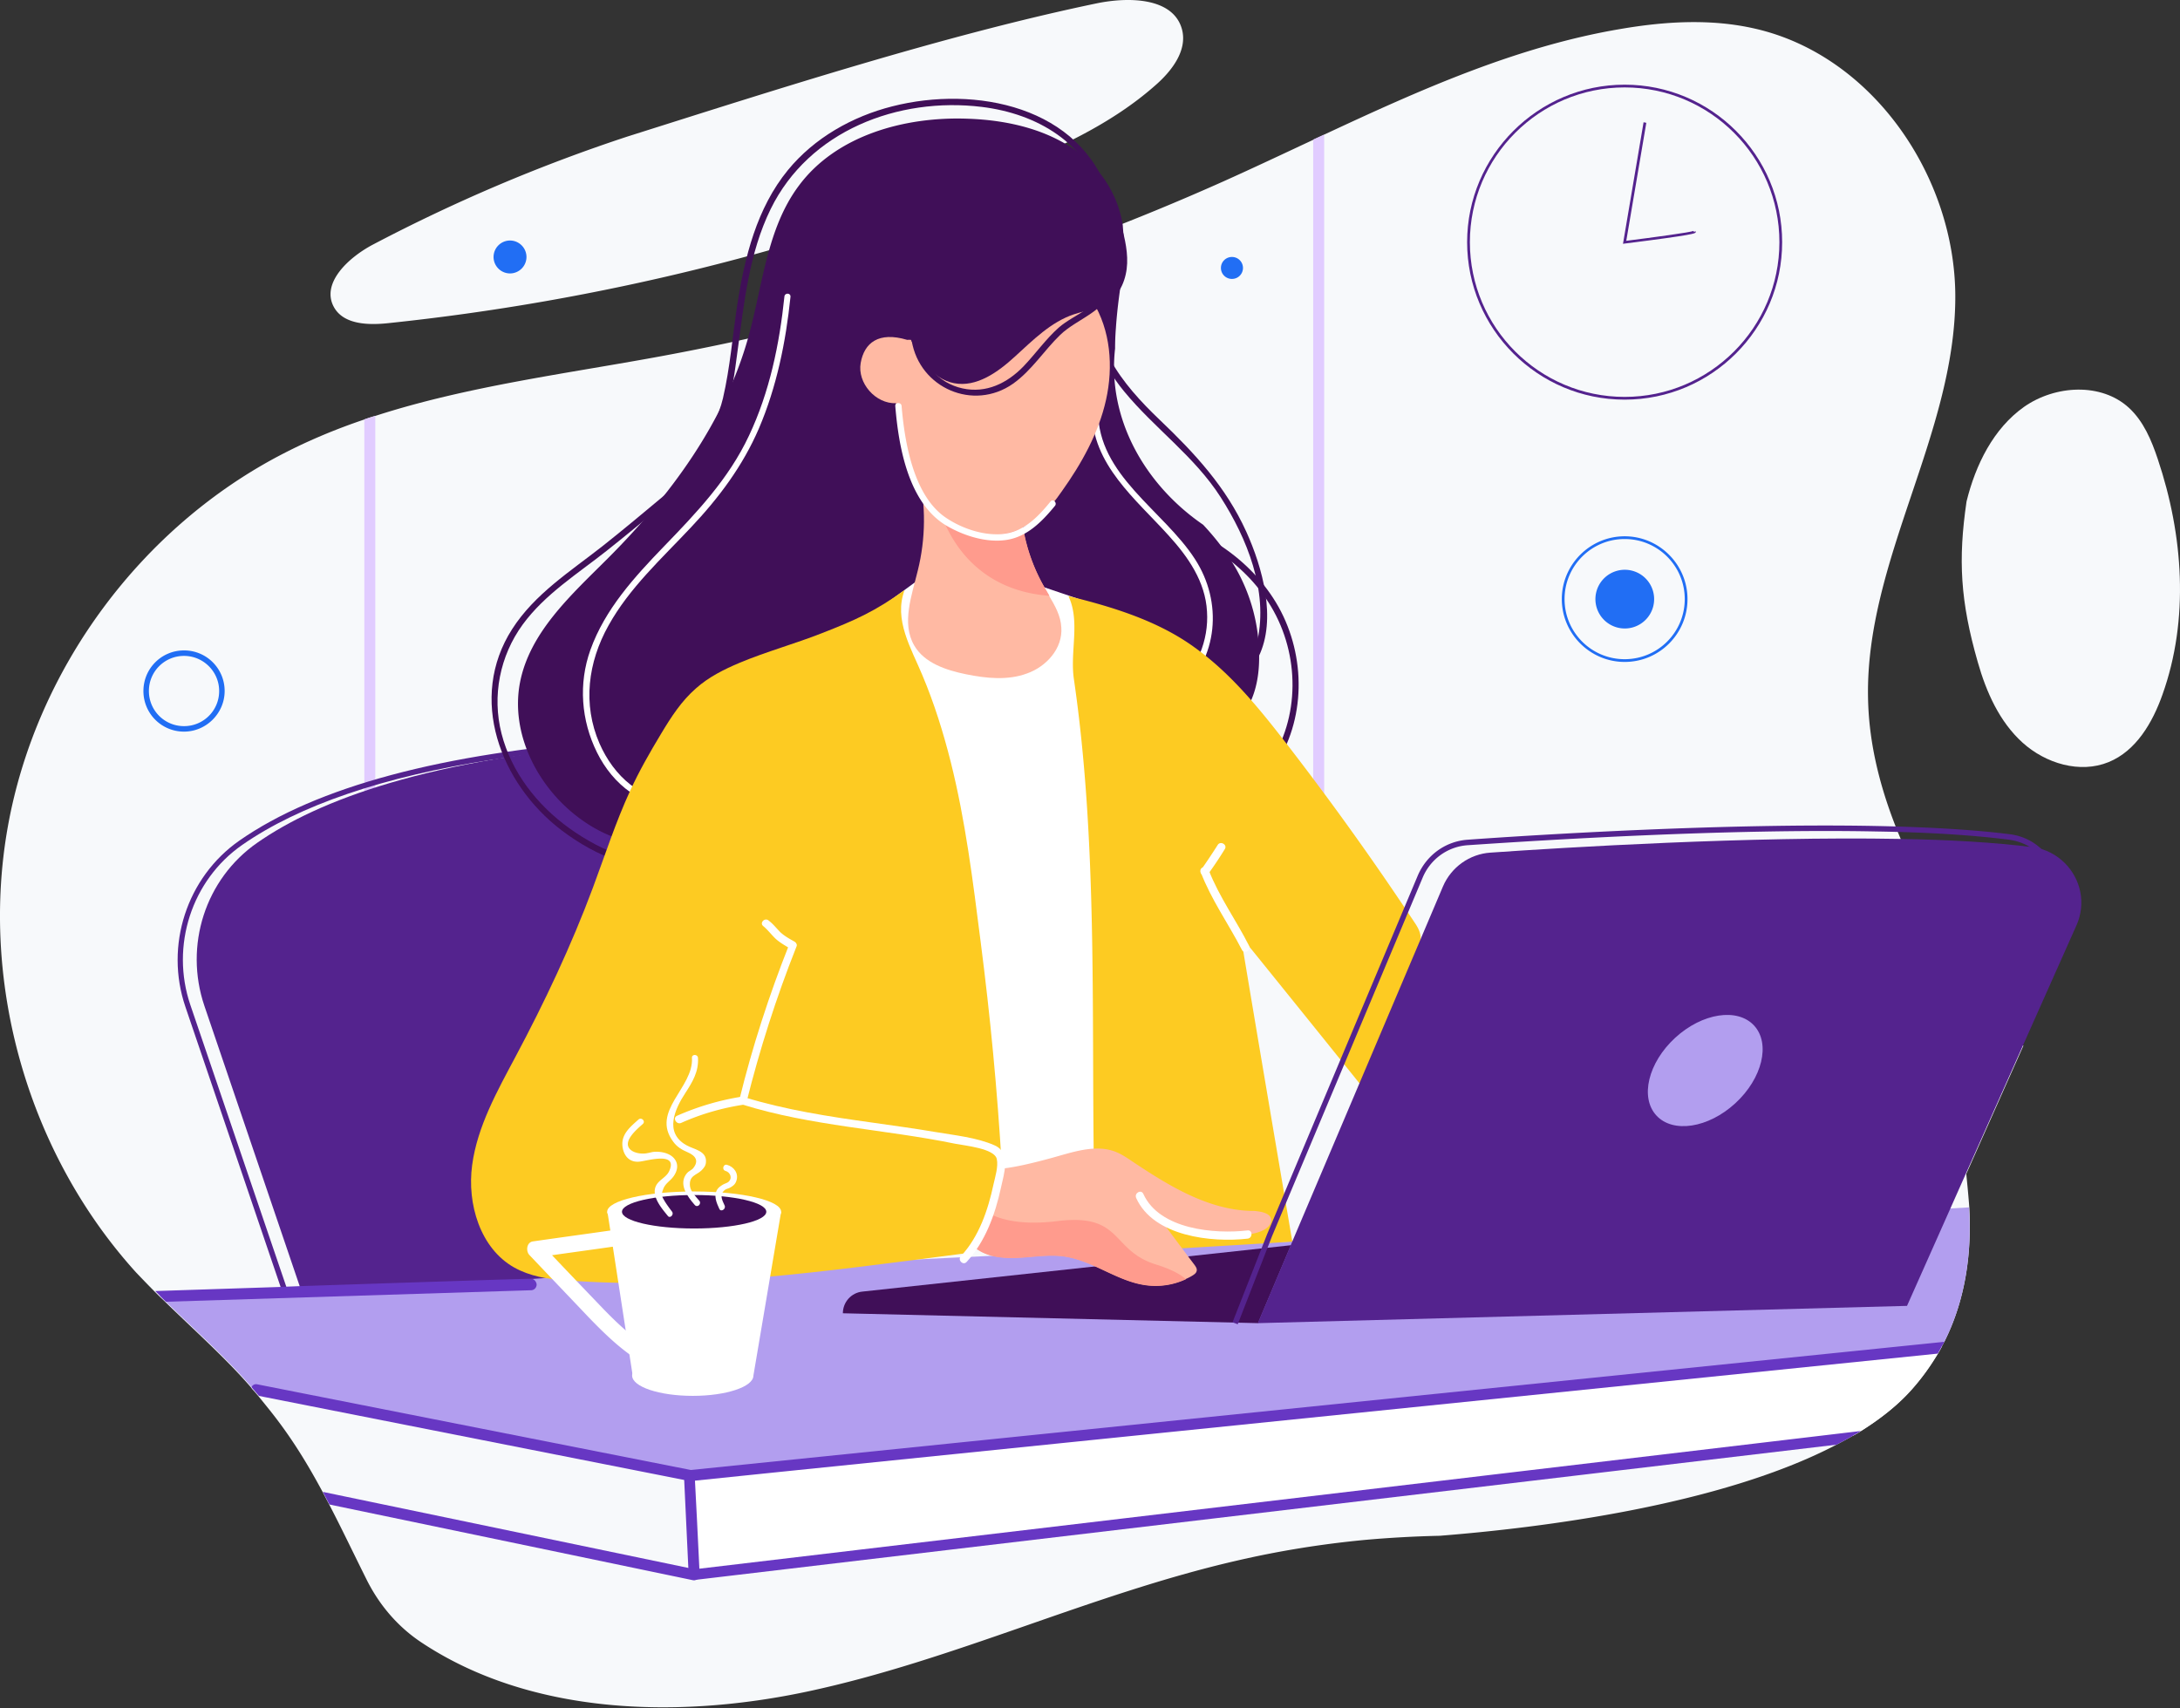 <svg width="550" height="431" fill="none" xmlns="http://www.w3.org/2000/svg"><rect width="100%" height="100%" fill="#333333" stroke="none"/><path d="M298.219 7.45C296.072-.65 284.788-.856 276.55.875c-38.216 7.961-81 21.807-118.246 33.576-22.084 7.27-43.545 16.408-64.107 27.208-6.23 3.254-13.361 9.83-9.9 15.923 2.493 4.361 8.723 4.5 13.777 3.946 52.892-5.538 104.953-18.415 154.314-38.215 13.915-5.608 27.831-11.838 39.046-21.738 4.154-3.6 8.169-8.793 6.785-14.123ZM496.841 304.656c.623 11.146-.831 23.053-6.3 33.923-.139.207-.208.415-.346.623-.07.138-.139.207-.208.346a28.596 28.596 0 0 1-1.108 2.007c-1.938 3.254-4.223 6.439-6.923 9.416-3.392 3.738-7.615 7.061-12.461 10.107-.623.416-1.246.762-1.869 1.108-1.385.831-2.839 1.592-4.293 2.354-29.353 15.369-74.699 20.977-100.106 22.984-6.3.139-12.6.485-18.831 1.039-10.938 1.038-21.738 2.769-32.469 5.261-36.692 8.446-71.169 25.062-107.999 32.954-32.954 7.061-70.13 5.954-97.684-12.392-5.815-3.877-10.384-9.208-13.569-15.439-3.53-7.061-6.508-13.361-9.623-19.315-.485-.9-.97-1.869-1.454-2.769l-.207-.416c-3.808-7.061-7.893-13.846-13.57-20.907-.83-1.039-1.73-2.146-2.63-3.254-.485-.554-.9-1.108-1.454-1.661-.139-.139-.277-.347-.416-.554a138.825 138.825 0 0 0-4.5-4.916c-5.538-5.746-11.422-11.076-17.169-16.684-.484-.485-1.038-.969-1.523-1.454l-1.177-1.177c-1.523-1.523-3.046-3.115-4.569-4.707-27.138-29.908-39.53-72.761-32.4-112.569 7.131-39.807 33.646-75.668 69.577-94.153 6.577-3.392 13.43-6.23 20.423-8.584.9-.346 1.869-.623 2.769-.9 23.123-7.477 47.907-10.593 71.93-15.023a626.132 626.132 0 0 0 142.06-44.17c7.546-3.391 15.023-6.922 22.569-10.453.9-.415 1.87-.83 2.77-1.315 24.161-11.285 48.53-22.223 74.768-26.654 11.285-1.938 22.915-2.63 33.992-.07 29.631 6.785 50.469 37.316 50.469 67.639 0 34.684-22.708 66.53-22.015 101.214.207 12.323 3.461 24.231 8.238 35.585 4.5 10.73 10.454 20.976 16.754 30.738l1.246 1.869c4.223 6.577 8.654 13.015 12.946 19.592l-14.4 32.331c.277 2.769.554 5.607.762 8.446Z" fill="#F7F9FB"/><path d="M490.543 338.579c-.139.207-.208.415-.347.623l-317.42 32.469h-.277L63.877 350.555c-.138-.138-.277-.346-.415-.553a138.82 138.82 0 0 0-4.5-4.916c-5.539-5.746-11.423-11.077-17.17-16.684-.484-.485-1.038-.97-1.523-1.454l285.852-13.708 132.714-6.369 33.231-1.938 4.707-.277c.693 11.215-.761 23.053-6.23 33.923Z" fill="#B29EEF"/><path d="M334.082 33.966v189.69c0 .762-.623 1.385-1.385 1.385a1.39 1.39 0 0 1-1.385-1.385V35.212c.9-.416 1.8-.83 2.77-1.246Z" fill="#E1CCFF"/><path d="M490.055 339.548a28.992 28.992 0 0 1-1.107 2.007c-1.939 3.254-4.223 6.439-6.923 9.416-3.393 3.738-7.616 7.061-12.462 10.107-.623.416-1.246.762-1.869 1.108l-251.513 28.938-39.6 4.569-.692-12.6-.485-9.346h.07l20.838-2.284 293.743-31.915Z" fill="#fff"/><path d="M94.683 104.927v200.629c0 .761-.623 1.384-1.384 1.384a1.388 1.388 0 0 1-1.385-1.384V105.827c.97-.347 1.87-.623 2.77-.9Z" fill="#E1CCFF"/><path d="M201.088 202.264c-3.807-7.476-11.284-12.323-22.292-14.469-6.715-1.315-14.746-1.661-24.092-.969-43.13 3.185-74.838 11.7-94.291 25.269-13.292 9.277-18.9 26.515-13.639 41.954l24.023 70.684.831 2.423 62.584-4.431 14.538-1.039h.277l.208-.207s.069-.07.138-.208c1.8-2.146 18.277-22.223 32.539-45.9 20.353-33.645 26.792-58.291 19.176-73.107Zm-52.753 118.107-49.569 3.462-22.776 1.592-3.393.277-.346-.969-24.23-71.169c-5.054-14.885.346-31.5 13.084-40.361 14.33-9.969 35.515-17.239 63.207-21.531h.139c9.346-1.454 19.453-2.561 30.253-3.392 3.185-.208 6.231-.346 9.069-.346 18.762 0 30.877 5.054 36 15.092 17.238 33.438-47.423 112.499-51.438 117.345Z" fill="#54238E"/><path d="m76.268 326.463-24.715-72.691c-5.123-15.162.207-31.985 13.36-41.123 15.3-10.662 43.131-21.323 93.946-25.131 113.053-8.377-6.023 133.545-6.023 133.545l-76.568 5.4Z" fill="#54238E"/><path d="M283.057 68.65c.554-2.146.692-4.085.623-5.954-.069-1.869-.277-3.807-.415-5.884a26.222 26.222 0 0 0-.9-3.877c-1.523-5.054-4.639-9.762-8.723-13.223-8.1-6.854-19.039-9.416-29.631-9.762-15.854-.553-33.092 4.223-42.507 16.962-8.1 10.869-9.069 25.2-12.739 38.284-6.023 21.461-19.73 40.015-35.445 55.73-9.208 9.208-19.731 18.623-22.154 31.431-2.354 12.6 4.223 25.753 14.331 33.576 3.669 2.839 7.892 5.123 12.392 6.231 4.569 1.108 9.415 1.039 14.123.277 14.33-2.423 26.653-11.215 38.769-19.246 1.246-.831 2.423-1.592 3.669-2.492 8.792-6.646 9.484-18.415 16.407-26.723 1.247-1.662 2.423-2.838 3.739-3.6 16.338-.554 43.338-9.554 47.561 13.5.415 1.246.9 2.561 1.385 3.738 2.007 4.846 4.707 8.793 10.869 9.139 1.038.069 2.146.138 3.253.138 5.4-.069 10.939-1.454 14.677-5.261 4.016-4.016 5.331-10.039 5.331-15.716a44.82 44.82 0 0 0-5.954-22.638 55.46 55.46 0 0 0-5.192-7.477 69.21 69.21 0 0 0-2.977-3.392c-14.538-9.969-24.231-26.584-22.223-44.446 0-1.73.069-3.461.208-5.192.346-5.192 1.108-10.454 1.938-15.577l-.415 1.454Z" fill="#400F58"/><path d="M276.414 71.489c-3.254 9.692.969 19.73 7.199 27.276 7.754 9.416 17.723 16.339 24.369 26.723 6.647 10.385 11.977 23.608 9.277 36.069-1.107 5.123-3.946 7.269-8.792 8.585-4.084 1.107-7.961 2.284-11.492 4.776-.831.554-.069 1.939.761 1.316 4.085-2.839 8.516-3.669 13.154-5.192 2.908-.97 5.262-2.562 6.646-5.331 4.639-9.485.969-22.569-3.115-31.569-5.123-11.285-13.015-19.8-21.877-28.246-9.069-8.654-19.177-20.492-14.607-33.992.277-.97-1.177-1.385-1.523-.415Z" fill="#400F58"/><path d="m224.213 151.795 8.031-5.884 10.246-4.846 31.569 10.73 13.5 142.684-34.823 8.792-24.023-72.345-4.5-79.131Z" fill="#fff"/><path d="M288.319 131.442c13.085 2.631 25.477 10.038 32.4 21.669 7.2 12.115 7.338 27.969-.623 39.738-.554.831.761 1.592 1.315.761 8.1-11.907 8.1-27.969 1.177-40.43-6.992-12.461-20.007-20.561-33.853-23.33-.97-.07-1.385 1.384-.416 1.592ZM182.259 113.027c-10.246 8.03-20.008 16.684-30.254 24.784-8.1 6.369-17.1 12.046-22.777 20.908-11.215 17.446-3.046 38.976 12.393 50.745 8.653 6.577 20.423 11.839 31.361 8.446.969-.277.554-1.8-.415-1.523-10.039 3.116-20.77-1.523-28.939-7.407-8.1-5.816-14.607-14.123-17.1-23.885-2.423-9.484-.415-19.592 5.331-27.484 5.608-7.685 13.846-12.808 21.185-18.623 10.246-8.1 20.007-16.685 30.253-24.784.831-.693-.277-1.8-1.038-1.177ZM317.396 333.871l-104.746-2.492c0-2.839 2.147-5.193 4.916-5.47l108.137-11.7-8.307 19.662Z" fill="#400F58"/><path d="M197.905 74.812c-1.246 12.046-3.739 24.092-8.931 35.099-5.123 10.939-13.223 19.454-21.531 28.038-7.407 7.685-14.815 15.785-18.484 26.031-3.046 8.515-2.354 17.792 1.661 25.892 4.016 8.1 11.423 13.985 20.7 13.777.97 0 1.039-1.592 0-1.523-9.415.208-16.476-6.3-20.076-14.539-4.293-9.899-2.908-20.492 2.284-29.768 5.262-9.485 13.431-16.893 20.769-24.716 7.062-7.477 13.085-15.507 17.169-24.992 4.5-10.523 6.785-21.807 7.962-33.161.138-1.108-1.454-1.108-1.523-.138ZM275.512 103.681c-.069 13.499 11.077 22.292 19.315 31.43 4.916 5.4 9.277 11.631 9.692 19.177.485 7.407-2.63 14.607-8.03 19.523-.762.692.346 1.8 1.107 1.107 9.762-8.861 10.939-22.984 3.877-33.853-7.961-12.323-24.507-21.115-24.438-37.384 0-1.039-1.523-1.039-1.523 0Z" fill="#fff"/><path d="M269.557 150.411c3.046 6.438.346 13.984 1.384 20.977 5.954 40.915 4.431 82.868 5.054 124.129.069 6.3.346 13.016 4.292 17.931.762.9 1.662 1.8 2.77 2.146.9.277 1.869.208 2.838.139 13.361-.831 26.792-1.593 40.153-2.424-4.361-25.684-8.723-51.368-13.015-77.122 10.454 12.946 20.908 25.892 31.292 38.838 4.431-11.561 8.862-23.123 13.223-34.684.554-1.385 1.039-2.839.831-4.292-.208-1.316-.9-2.423-1.662-3.531a757.568 757.568 0 0 0-32.192-44.931c-6.853-8.861-13.984-17.653-23.053-24.161-9.277-6.784-20.839-10.315-31.915-13.015Z" fill="#FDCB22"/><path d="M320.719 307.91c0 .9-.692 1.661-1.385 2.146-1.384.9-2.977 1.246-4.638 1.454-7.338.969-14.885-.139-21.531-3.323 2.7 3.669 5.4 7.269 8.17 10.938.346.484.761 1.038.553 1.661-.138.485-.553.762-.969 1.039-.554.346-1.108.623-1.731.9a18.064 18.064 0 0 1-10.107 1.523c-7.269-.969-13.431-6.3-20.769-7.269-3.669-.485-7.408.138-11.146.346-3.739.208-7.685-.069-10.731-2.215-.762-.485-1.385-1.177-1.731-2.008-.83-2.077.762-4.292 2.077-6.162.416-.553.762-1.177 1.177-1.8 1.869-3.115 3.185-6.576 3.808-10.176 4.015-.277 9.138-1.593 13.015-2.631 5.677-1.523 11.769-3.877 17.1-1.523 1.246.554 2.423 1.315 3.531 2.077 9.415 6.3 19.661 12.669 31.015 12.669 1.73.138 4.292.554 4.292 2.354Z" fill="#FFB9A3"/><path d="M299.188 322.794a18.056 18.056 0 0 1-10.107 1.523c-7.269-.969-13.431-6.3-20.769-7.269-3.669-.485-7.408.138-11.146.346-3.739.208-7.685-.069-10.731-2.215-.762-.485-1.385-1.177-1.731-2.008-.83-2.077.762-4.292 2.077-6.161.416-.554.762-1.177 1.177-1.8 2.631 1.938 8.238 4.223 18.831 2.907 16.753-2.077 13.292 7.616 25.269 11.077 3.807 1.246 5.954 2.492 7.13 3.6Z" fill="#FF9B8D"/><path d="M280.012 49.82c-7.131-23.054-33.992-28.316-54.899-22.985-10.108 2.561-19.662 7.962-26.308 16.061-7.892 9.623-10.938 22.016-12.807 34.062-1.177 7.823-1.8 15.784-3.6 23.538-1.039 4.5-3.462 8.515-5.054 12.808-.346.969 1.177 1.315 1.523.415 1.246-3.254 2.977-6.3 4.154-9.554 1.73-4.915 2.353-10.384 3.046-15.507 1.661-12.185 2.907-24.785 8.377-35.93 9.692-19.732 32.122-28.316 53.238-25.755 14.123 1.731 26.515 9.139 30.876 23.262.277.969 1.731.554 1.454-.416Z" fill="#400F58"/><path d="M228.85 85.75c-7.2-2.146-10.8.761-11.7 5.815-.9 5.054 3.738 10.385 8.93 10.177.485 6.3 1.385 12.6 3.946 18.346 2.562 5.746 6.854 10.938 12.67 13.362 6.507 2.7 14.399 1.453 19.73-3.116 2.146-1.8 3.877-4.084 5.469-6.369 4.985-6.992 9.277-14.677 11.146-23.054 1.87-8.377 1.177-17.584-3.392-24.922-.484-.762-1.038-1.593-1.869-2.008-1.177-.623-2.631-.346-3.877 0-13.846 3.738-26.792 11.838-41.053 11.769Z" fill="#FFB9A3"/><path d="M282.434 55.22c1.039 3.669 2.077 7.407 1.939 11.215-.139 3.807-1.662 7.754-4.846 9.9-2.493 1.661-5.677 2.007-8.585 2.977-5.815 1.938-10.315 6.507-14.884 10.661-4.293 3.946-9.693 7.823-15.369 6.715-5.262-1.038-8.723-6.023-10.87-10.938-1.177-2.63-2.077-5.538-1.453-8.308.415-1.592 1.315-3.046 2.284-4.361 5.746-7.546 15.023-11.7 24.438-13.085 9.346-1.454 18.9-.484 28.316.485l-.97-5.262Z" fill="#400F58"/><path d="M230.027 86.027c2.008 11.907 15.577 17.792 25.546 10.8 4.708-3.323 7.823-8.377 11.908-12.323 4.361-4.223 12.046-6.023 13.292-12.739.208-.969-1.315-1.384-1.523-.415-1.108 6.023-8.1 7.754-12.185 11.354-3.253 2.908-5.815 6.577-8.861 9.761-4.085 4.223-9.415 6.854-15.369 5.539-6.092-1.316-10.315-6.37-11.285-12.392-.207-.97-1.73-.554-1.523.415Z" fill="#400F58"/><path d="M490.543 338.579c-.139.207-.208.415-.347.623-.069.138-.138.207-.207.346a29.262 29.262 0 0 1-1.108 2.008l-292.705 29.907-20.838 2.146v.139l.484 9.346.623 12.738 39.669-4.708 253.383-30.046c-.623.416-1.247.762-1.87 1.108-1.384.831-2.838 1.592-4.292 2.354l-288.067 34.13h-.138c-.346 0-.623-.138-.9-.346a1.321 1.321 0 0 1-.485-.969l-1.177-24.992c0-.277.07-.485.139-.692.208-.416.623-.693 1.038-.693l316.798-32.399Z" fill="#6737C3"/><path d="M175.335 372.57a1.414 1.414 0 0 1-1.385 1.108h-.277l-.9-.208-106.13-20.976-1.315-.277c-.623-.692-1.246-1.454-1.869-2.216.277-.553.83-.83 1.454-.692l109.314 21.6c.762.208 1.246.9 1.108 1.661ZM176.512 397.632a1.414 1.414 0 0 1-1.385 1.108h-.277l-91.73-19.108c-.484-.9-.969-1.869-1.453-2.769l-.208-.416 92.145 19.177 1.8.346c.831.139 1.316.9 1.108 1.662ZM135.39 324.109c0 .762-.554 1.385-1.315 1.454l-92.215 2.908-2.7-2.7 31.708-1.039 1.453-.069 3.462-.138 23.054-.762 25.615-.831 9.553-.276h.208a1.722 1.722 0 0 1 1.177 1.453Z" fill="#6737C3"/><path d="M417.129 152.887a7.407 7.407 0 1 0-14.415-3.419 7.407 7.407 0 0 0 14.415 3.419Z" fill="#216EF4"/><path d="M409.889 167.026c-8.723 0-15.854-7.131-15.854-15.854 0-8.723 7.131-15.853 15.854-15.853 8.723 0 15.854 7.13 15.854 15.853 0 8.723-7.062 15.854-15.854 15.854Zm0-31.015c-8.377 0-15.162 6.785-15.162 15.161 0 8.377 6.785 15.162 15.162 15.162s15.161-6.785 15.161-15.162c0-8.376-6.784-15.161-15.161-15.161ZM310.75 70.38a2.77 2.77 0 1 0 0-5.538 2.77 2.77 0 0 0 0 5.539ZM46.43 184.611a10.223 10.223 0 0 1-10.246-10.246c0-5.677 4.569-10.247 10.246-10.247 5.676 0 10.246 4.57 10.246 10.247 0 5.607-4.639 10.246-10.246 10.246Zm0-19.108a8.834 8.834 0 0 0-8.862 8.862 8.834 8.834 0 0 0 8.862 8.861 8.834 8.834 0 0 0 8.861-8.861c0-4.916-4.015-8.862-8.861-8.862ZM132.827 64.843a4.166 4.166 0 0 1-4.154 4.153 4.166 4.166 0 0 1-4.153-4.153 4.166 4.166 0 0 1 4.153-4.154 4.166 4.166 0 0 1 4.154 4.154Z" fill="#216EF4"/><path d="m523.911 233.418-13.569 30.461-14.4 32.331-3.877 8.723-10.938 24.576-163.799 4.362 8.723-20.631 38.008-89.584c2.076-4.846 6.715-8.169 11.976-8.515 18.9-1.315 65.423-4.154 103.292-3.461 12.53.207 24.092.9 33.438 2.077 3.323.415 6.092 1.938 8.238 4.084 3.946 4.015 5.331 10.039 2.908 15.577Z" fill="#54238E"/><path d="m312.272 334.148-1.315-.485 8.723-22.223 38.007-90.484c2.216-5.192 6.993-8.653 12.531-9.069 18.415-1.315 65.423-4.223 103.361-3.461 13.5.277 24.784.969 33.507 2.077 3.323.415 6.3 1.938 8.585 4.361a14.942 14.942 0 0 1 2.907 16.477l-31.776 72.207-1.246-.554 31.776-72.207a13.718 13.718 0 0 0-2.631-14.954c-2.076-2.215-4.776-3.53-7.823-3.946-8.653-1.107-19.869-1.869-33.369-2.077-37.868-.761-84.806 2.216-103.222 3.462-5.054.346-9.415 3.531-11.353 8.169l-38.008 90.484-8.654 22.223Z" fill="#54238E"/><path d="M437.819 278.378c6.807-6.267 8.925-15.041 4.729-19.598-4.195-4.557-13.114-3.171-19.922 3.096-6.807 6.267-8.924 15.042-4.729 19.599 4.195 4.557 13.114 3.17 19.922-3.097Z" fill="#B29EEF"/><path d="M315.113 238.61c-3.254-6.438-7.546-12.323-10.177-19.107-.485-1.247-2.492-.693-2.008.553 2.631 6.923 6.993 13.016 10.385 19.593.623 1.246 2.423.138 1.8-1.039ZM286.657 302.302c4.362 9.692 19.039 11.284 28.108 10.246 1.315-.138 1.315-2.215 0-2.077-8.308.969-22.223-.208-26.308-9.208-.554-1.246-2.354-.207-1.8 1.039Z" fill="#fff"/><path d="M252.734 294.064c-1.108-18.9-2.908-37.731-5.331-56.492-1.938-15.231-3.807-30.462-7.546-45.346-1.869-7.408-4.154-14.746-7.13-21.808-2.77-6.715-7.339-14.053-4.5-21.53-7.408 5.331-12.323 7.546-20.839 10.869-6.854 2.7-13.984 4.638-20.769 7.477-3.946 1.661-7.823 3.6-11.007 6.438-3.67 3.185-6.3 7.269-8.793 11.423-2.838 4.708-5.538 9.416-7.823 14.4-3.669 7.962-6.369 16.338-9.415 24.508-5.469 14.676-12.184 28.869-19.523 42.645-4.638 8.723-9.623 17.585-10.938 27.346-1.316 9.762 2.007 20.977 10.592 25.823 3.946 2.216 8.515 2.977 13.015 3.254 32.885 2.423 64.038-2.077 101.146-6.854-.97.416 1.038-.138 0 0 1.107-.415 1.73-1.592 2.215-2.631 2.977-6.092 6.161-12.669 6.646-19.522Z" fill="#FDCB22"/><path d="M199.079 238.402c-5.054 12.739-9.277 25.754-12.531 39.046-.138.554.208 1.108.693 1.246 17.515 5.47 35.861 6.231 53.722 9.9 2.423.485 9.969 1.177 10.523 3.877.416 1.869-.415 4.5-.831 6.369-1.384 6.508-3.669 13.223-8.238 18.139-.9.969.554 2.423 1.454 1.454 4.708-5.123 7.2-11.977 8.654-18.693.761-3.6 2.63-8.861-1.593-10.73-4.5-2.008-10.246-2.562-15.092-3.393-5.261-.9-10.523-1.592-15.784-2.353-10.939-1.523-21.808-3.185-32.4-6.439.208.416.485.831.692 1.246 3.323-13.292 7.477-26.307 12.531-39.045.692-1.316-1.315-1.87-1.8-.624Z" fill="#fff"/><path d="M187.382 276.687a65.81 65.81 0 0 0-16.547 4.846c-1.246.554-.138 2.354 1.039 1.8 5.123-2.285 10.454-3.808 16.061-4.639 1.316-.207.762-2.215-.553-2.007Z" fill="#fff"/><path d="M259.105 169.934c-4.846 1.8-10.246 1.246-15.369.207-5.054-1.038-10.523-2.838-13.085-7.269-3.253-5.607-.623-12.6.9-18.9 2.008-8.03 2.077-16.546.208-24.645l19.108 3.669 6.507 1.246c-.138 8.377 1.939 16.754 6.092 23.954.416.692.831 1.384 1.177 2.076 1.523 2.562 2.977 5.123 3.116 8.031.415 5.262-3.739 9.9-8.654 11.631Z" fill="#FFB9A3"/><path d="M264.779 150.342c-17.931-1.316-24.715-13.777-27-19.731 1.454 1.177 3.116 2.146 4.916 2.908 4.915 2.007 10.661 1.8 15.438-.346a45.272 45.272 0 0 0 5.469 15.161c.346.623.762 1.315 1.177 2.008Z" fill="#FF9B8D"/><path d="M409.887 100.842c-21.946 0-39.739-17.861-39.739-39.738s17.862-39.738 39.739-39.738c21.945 0 39.738 17.861 39.738 39.738s-17.793 39.738-39.738 39.738Zm0-78.784c-21.531 0-39.046 17.515-39.046 39.046 0 21.53 17.515 39.046 39.046 39.046 21.53 0 39.045-17.516 39.045-39.046s-17.515-39.046-39.045-39.046Z" fill="#54238E"/><path d="m409.471 61.52 5.192-30.67.692.139-5.054 29.769c6.647-.83 16.339-2.146 16.962-2.492l.138.276h.07l.276-.276.07.346c-.07.277-.208.623-17.862 2.838l-.484.07Z" fill="#54238E"/><path d="M544.401 115.865c-1.593-4.777-3.6-9.554-7.269-12.946-6.993-6.438-18.623-5.746-26.446-.277-7.754 5.469-12.254 14.608-14.539 23.884-2.146 14.677-1.592 25.131 2.839 40.569 2.146 7.546 5.469 15.023 11.284 20.285 5.816 5.261 14.469 7.892 21.739 4.915 6.923-2.838 11.076-9.969 13.569-17.03 6.784-18.97 5.261-40.223-1.177-59.4Z" fill="#F7F9FB"/><path d="M192.575 233.695c1.177.969 2.077 2.215 3.185 3.254 1.107.969 2.353 1.661 3.6 2.423 1.177.623 2.215-1.108 1.038-1.8-1.246-.693-2.492-1.385-3.531-2.354-.969-.969-1.8-2.077-2.907-2.908-.97-.9-2.423.554-1.385 1.385ZM304.865 220.472a97.717 97.717 0 0 0 4.154-6.231c.692-1.107-1.108-2.146-1.8-1.038a162.006 162.006 0 0 1-4.154 6.23c-.762 1.108 1.038 2.147 1.8 1.039ZM225.873 102.434c.831 10.177 3.254 24.439 12.877 30.185 4.362 2.561 10.177 4.431 15.3 3.6 5.192-.831 8.931-4.708 12.115-8.585.623-.761-.484-1.869-1.107-1.107-2.977 3.669-6.439 7.338-11.285 8.099-4.985.831-11.008-1.176-15.161-4.015-8.17-5.538-10.385-19.107-11.146-28.177-.07-.969-1.662-.969-1.593 0ZM190.082 347.094h-30.461l-6.369-41.331h43.823l-6.993 41.331Z" fill="#fff"/><path d="M174.782 352.217c8.45 0 15.3-2.294 15.3-5.123 0-2.83-6.85-5.123-15.3-5.123-8.45 0-15.3 2.293-15.3 5.123 0 2.829 6.85 5.123 15.3 5.123ZM175.13 310.886c12.12 0 21.946-2.293 21.946-5.123 0-2.829-9.826-5.123-21.946-5.123-12.121 0-21.946 2.294-21.946 5.123 0 2.83 9.825 5.123 21.946 5.123Z" fill="#fff"/><path d="M175.127 309.986c10.056 0 18.208-1.89 18.208-4.223 0-2.332-8.152-4.223-18.208-4.223-10.055 0-18.207 1.891-18.207 4.223 0 2.333 8.152 4.223 18.207 4.223Z" fill="#400F58"/><path d="M156.09 310.194c-7.2 1.039-14.4 2.008-21.6 3.046-1.661.208-1.869 2.493-.9 3.462 4.916 5.192 9.9 10.384 14.816 15.577 4.292 4.43 8.653 8.723 14.053 11.838 2.285 1.315 4.431-2.215 2.077-3.6-5.4-3.115-9.761-7.546-14.053-12.046a2703.321 2703.321 0 0 1-13.985-14.677c-.277 1.177-.623 2.285-.9 3.462 7.2-1.039 14.4-2.008 21.6-3.047 2.631-.415 1.523-4.43-1.108-4.015ZM169.519 305.694c-.623-.831-1.246-1.661-1.8-2.561-.761-1.316-.969-1.523-.415-3.047.554-1.523 1.731-2.007 2.631-3.253.969-1.385 1.315-2.977.277-4.362-1.177-1.592-3.67-2.008-5.47-1.8-.415.069-.83.208-1.315.277-1.385.346-3.808.069-4.708-1.246-1.384-2.008 2.147-4.915 3.462-6.092.761-.693-.346-1.8-1.108-1.108-2.077 1.869-4.431 3.738-4.015 6.854.346 2.492 1.938 4.084 4.431 3.738 1.869-.207 9.83-2.631 7.269 2.562-.831 1.592-2.769 2.146-3.393 3.877-.9 2.561 1.662 5.469 3.116 7.269.554.761 1.661-.346 1.038-1.108Z" fill="#fff"/><path d="M176.443 302.994c-.831-.969-2.146-2.284-2.354-3.6-.346-2.769 1.593-2.838 2.839-4.015.623-.623 1.107-1.177 1.177-2.077.277-2.977-3.116-3.254-4.985-4.362-5.608-3.184-2.838-9.138-.208-13.153 1.8-2.769 3.393-5.4 3.185-8.862-.069-.969-1.592-.969-1.523 0 .484 7.546-10.523 13.431-4.708 21.185.969 1.315 2.146 2.007 3.6 2.63 1.939.831 3.046 2.147 1.316 4.154-.416.416-1.039.623-1.454 1.108-2.285 2.7.069 5.885 1.938 8.031.692.83 1.8-.277 1.177-1.039ZM182.812 304.171c-.553-1.246-1.384-2.631-.069-3.808.346-.346.9-.415 1.315-.623.831-.415 1.454-.9 1.731-1.8.623-1.869-.623-3.53-2.354-4.015-.969-.277-1.384 1.246-.415 1.523 1.246.346 1.869 1.869.692 2.839-.277.207-.969.415-1.315.623-.554.346-1.108.692-1.454 1.246-.969 1.592-.138 3.392.554 4.915.415.831 1.731 0 1.315-.9Z" fill="#fff"/></svg>